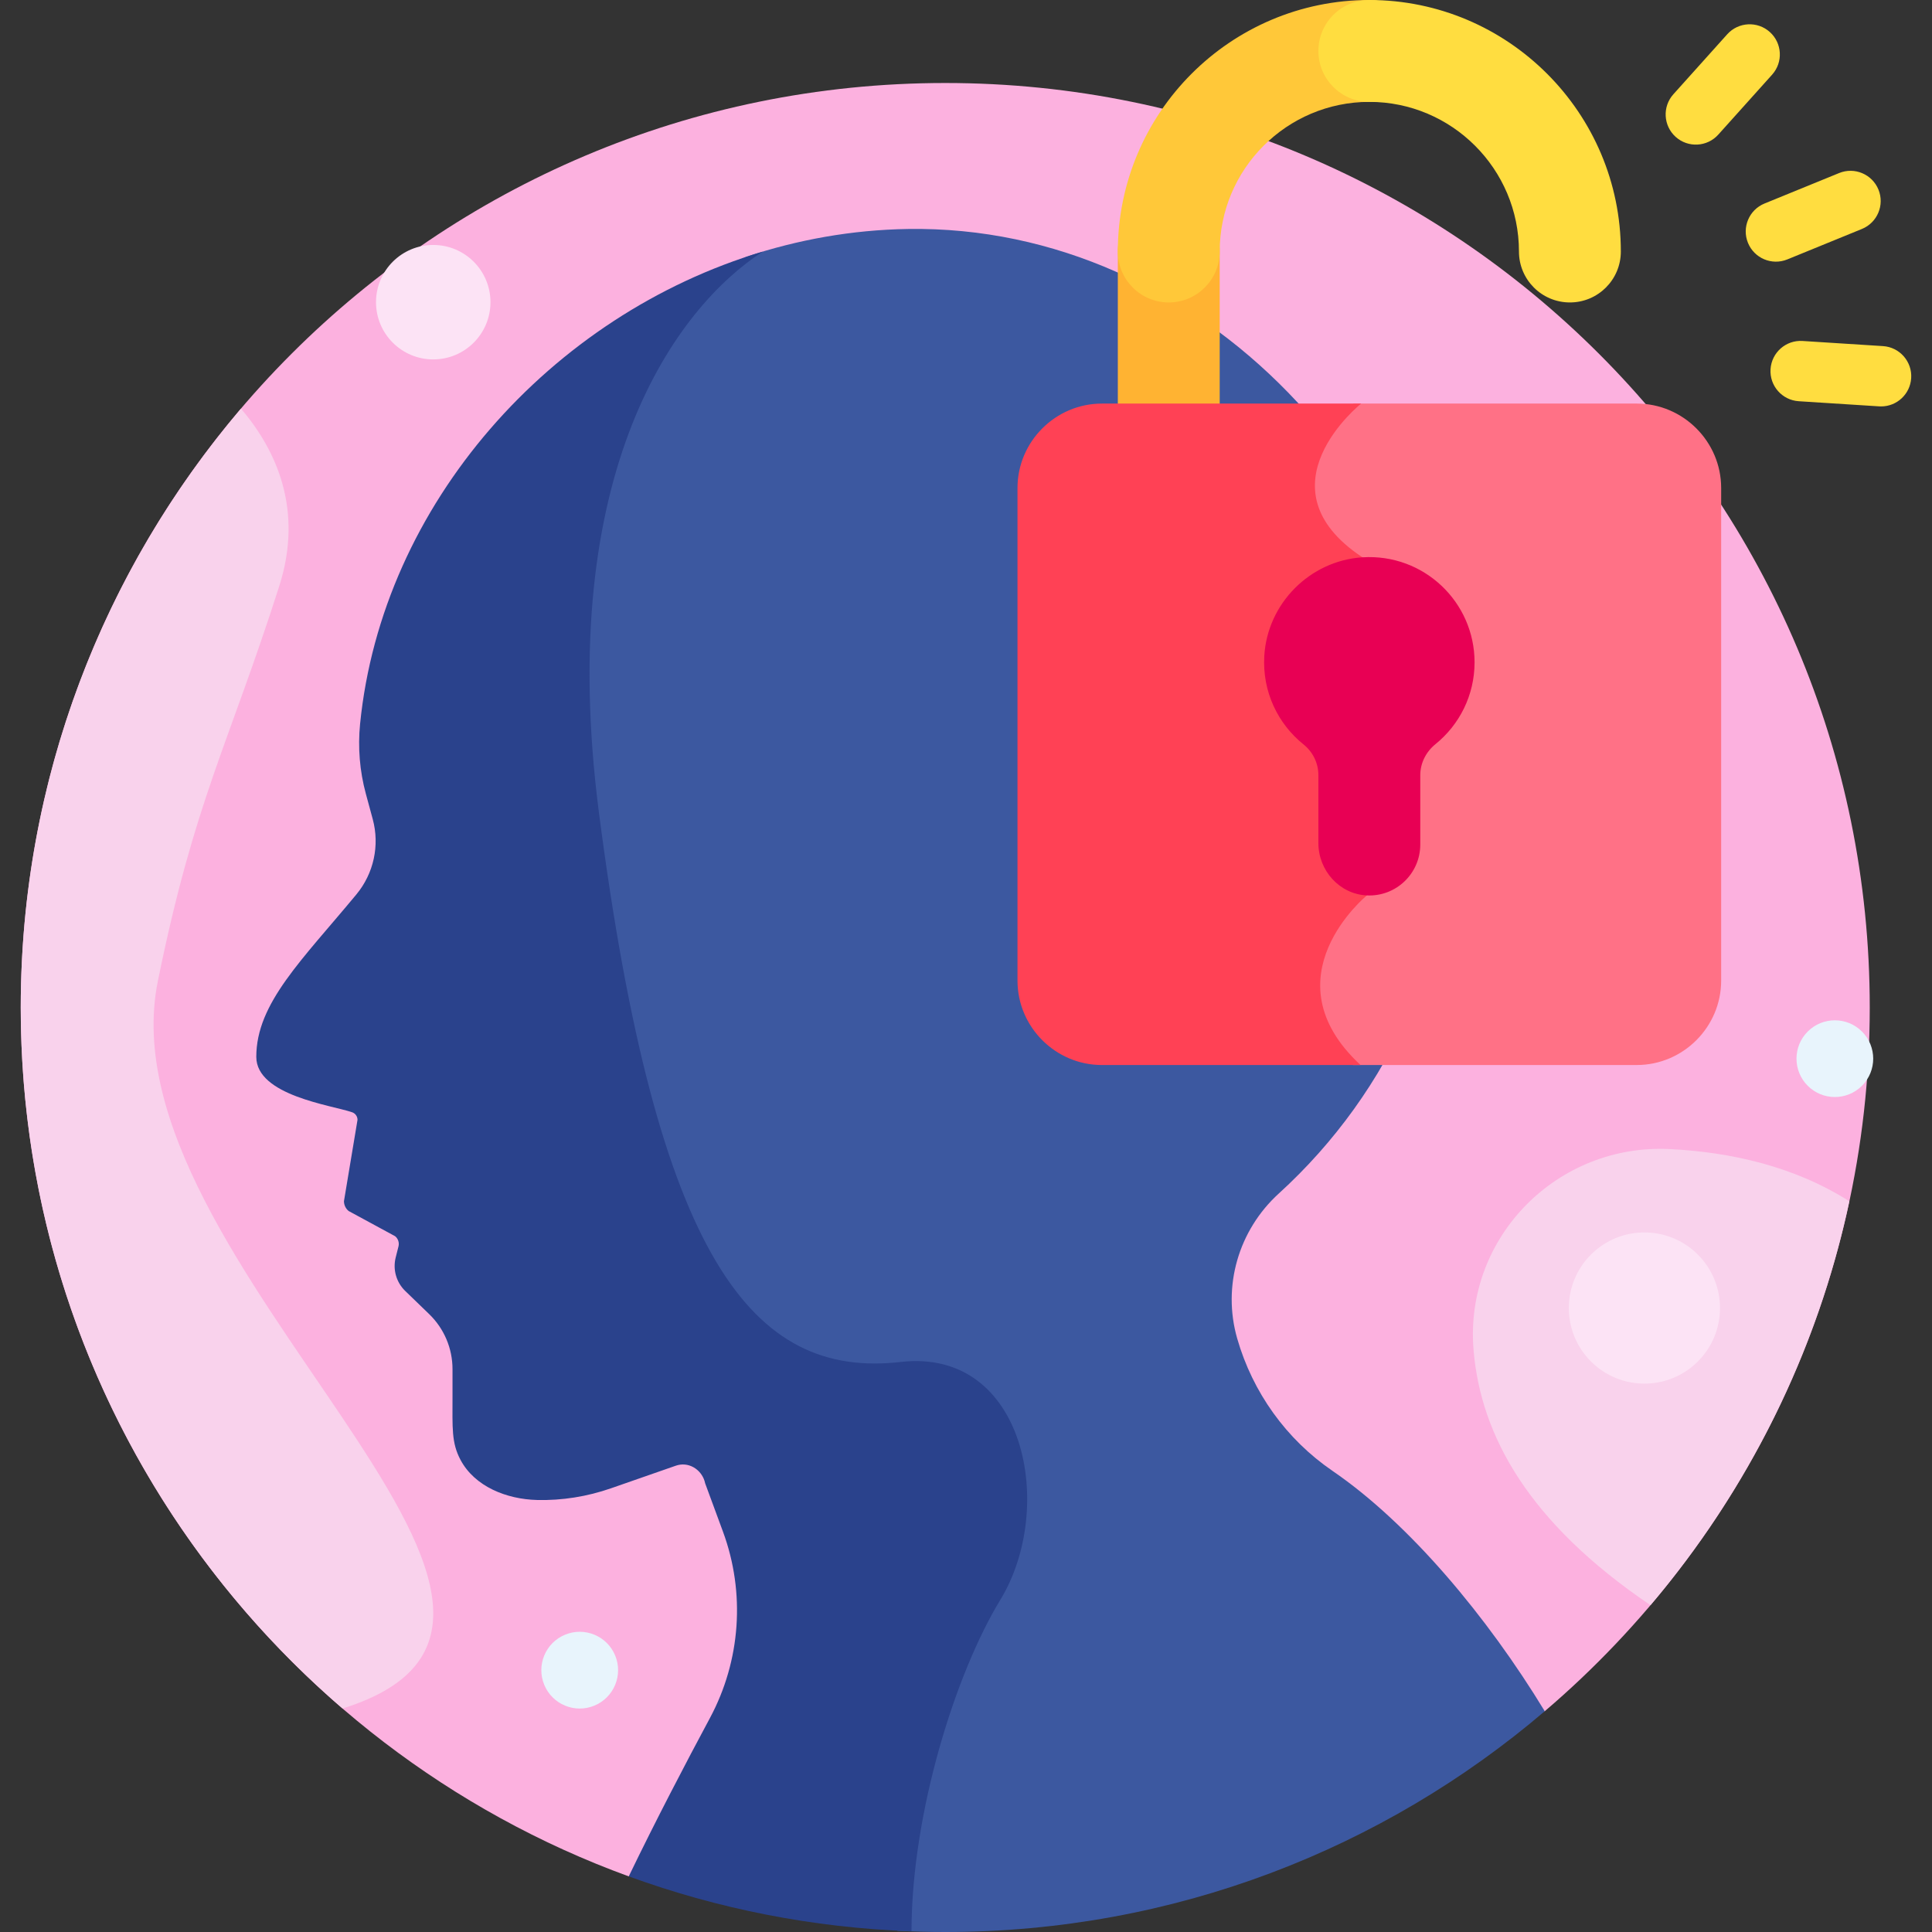 <svg id="Layer_1" enable-background="new 0 0 512 512" height="512" viewBox="0 0 512 512" width="512" xmlns="http://www.w3.org/2000/svg"><rect x="0" y="0" width="512" height="512" fill="#333333" stroke="none"/><g><path d="m409.377 453.49c52.699-44.938 86.127-111.807 86.127-186.492 0-135.311-109.691-245.002-245.002-245.002s-245.003 109.691-245.003 245.002c0 105.849 67.126 196.016 161.13 230.265z" fill="#fcb1df"/><path d="m353.114 389.789c-12.246-8.377-21.142-20.805-25.242-35.065-3.987-13.868.359-28.723 11.029-38.437 29.554-26.908 47.737-66.087 46.48-109.489-2.258-77.979-66.802-147.341-144.804-146.116-14.761.232-29.187 2.82-42.871 7.385-22.753 15.176-54.385 59.42-42.739 149.235 15.364 118.49 40.673 150.008 80.004 145.513 32.943-3.765 41.257 38.59 26.354 63.062-11.56 18.983-22.977 54.761-23.501 85.799 4.199.214 8.425.323 12.677.323 60.625 0 116.098-22.032 158.875-58.51-15.206-24.991-35.814-49.712-56.262-63.7z" fill="#3c58a0"/><path d="m238.736 360.933c-39.331 4.495-64.64-27.023-80.004-145.513-11.765-90.734 20.639-134.024 43.436-148.756-56.225 16.789-100.93 66.897-106.742 125.193-.619 6.209-.105 12.48 1.529 18.502l1.824 6.723c1.886 6.954.271 14.386-4.323 19.936-14.438 17.445-26.535 28.85-26.535 43.051 0 10.272 20.004 12.822 25.392 14.69.859.298 1.433 1.104 1.433 2.013l-3.59 21.546c0 1.012.454 1.971 1.236 2.612l12.321 6.681c.795.652 1.142 1.705.891 2.702l-.739 2.932c-.806 3.198.158 6.583 2.529 8.875l6.348 6.138c3.95 3.819 6.18 9.079 6.18 14.573v7.277c0 8.312-.307 12.228 2.133 16.795 3.782 7.081 12.235 10.407 20.261 10.609 6.621.167 13.282-.895 19.62-3.104l17.157-5.979c.2-.07.401-.128.603-.177 3.276-.783 6.506 1.534 7.176 4.836l4.725 12.814c5.975 16.203 4.706 34.186-3.461 49.403-6.433 11.987-14.34 27.12-21.509 41.955 23.506 8.564 48.695 13.616 74.933 14.558.044-31.492 11.716-68.428 23.528-87.825 14.905-24.469 6.591-66.825-26.352-63.06z" fill="#2a428c"/><path d="m41.834 260c9.725-47.848 18.746-62.667 32.167-104.667 6.499-20.34-.84-36.145-10.139-47.038-36.39 42.755-58.363 98.159-58.363 158.703 0 74.287 33.068 140.845 85.28 185.776 79.235-24.714-64.116-118.132-48.945-192.774z" fill="#f9d2ec"/><path d="m323.235 108.953v-42.301c0-7.456-6.044-13.5-13.5-13.5s-13.5 6.044-13.5 13.5v42.301z" fill="#ffb332"/><g><path d="m309.735 80.152c-7.456 0-13.5-6.044-13.5-13.5 0-36.752 29.9-66.652 66.652-66.652 7.456 0 13.5 6.044 13.5 13.5s-6.044 13.5-13.5 13.5c-21.864 0-39.652 17.788-39.652 39.652 0 7.456-6.044 13.5-13.5 13.5z" fill="#ffc839"/></g><g><path d="m416.039 80.152c-7.456 0-13.5-6.044-13.5-13.5 0-21.864-17.788-39.652-39.652-39.652-7.456 0-13.5-6.044-13.5-13.5s6.044-13.5 13.5-13.5c36.752 0 66.652 29.9 66.652 66.652 0 7.456-6.044 13.5-13.5 13.5z" fill="#ffdd40"/></g><g><path d="m463.231 64.365c-1.67-4.09.291-8.761 4.382-10.431l19.765-8.071c4.09-1.671 8.76.291 10.431 4.382 1.67 4.09-.292 8.761-4.382 10.431l-19.765 8.071c-4.105 1.676-8.767-.305-10.431-4.382z" fill="#ffdd40"/></g><g><path d="m444.071 36.278c-3.288-2.952-3.56-8.01-.609-11.298l14.262-15.887c2.951-3.287 8.01-3.561 11.297-.608 3.288 2.952 3.561 8.01.609 11.298l-14.262 15.887c-2.947 3.282-8.005 3.565-11.297.608z" fill="#ffdd40"/></g><g><path d="m498.508 107.705c-.171 0-.344-.005-.518-.017l-21.306-1.36c-4.409-.281-7.755-4.084-7.474-8.493.282-4.409 4.081-7.765 8.494-7.474l21.306 1.36c4.409.281 7.755 4.084 7.474 8.493-.27 4.236-3.79 7.491-7.976 7.491z" fill="#ffdd40"/></g><path d="m433.745 106.953h-75.022s-27.801 22.125.341 40.741c28.143 18.616 1.171 89.6 1.171 89.6s-26.682 21.77-1.677 44.947h75.186c12.31 0 22.383-10.072 22.383-22.383v-130.523c0-12.31-10.072-22.382-22.382-22.382z" fill="#ff7186"/><path d="m442.583 304.518c-29.796-1.523-54.45 23.266-52.091 53.008.015.194.031.387.048.581 1.955 22.305 14.466 45.368 46.855 67.283 25.669-30.254 44.113-66.82 52.694-107.042-14.627-9.298-31.503-13.012-47.506-13.83z" fill="#f9d2ec"/><ellipse cx="486.337" cy="280.535" fill="#e8f4fc" rx="10.167" ry="10.167" transform="matrix(.707 -.707 .707 .707 -55.923 426.059)"/><ellipse cx="153.471" cy="442.607" fill="#e8f4fc" rx="10.167" ry="10.167" transform="matrix(.924 -.383 .383 .924 -157.696 92.422)"/><ellipse cx="435.869" cy="346.632" fill="#fce3f5" rx="20.035" ry="20.035" transform="matrix(.707 -.707 .707 .707 -117.442 409.732)"/><circle cx="114.813" cy="80.083" fill="#fce3f5" r="15.167"/><path d="m360.722 106.953h-68.693c-12.31 0-22.383 10.072-22.383 22.382v130.525c0 12.311 10.072 22.383 22.383 22.383h68.529c-25.005-23.177 1.677-44.947 1.677-44.947s26.972-70.984-1.171-89.6c-28.143-18.617-.342-40.743-.342-40.743z" fill="#ff4155"/><path d="m390.774 175.523c0-16.005-13.483-28.861-29.71-27.829-13.903.884-25.183 12.213-26.012 26.12-.566 9.492 3.62 18.032 10.401 23.47 2.474 1.984 3.934 4.965 3.934 8.137v18.008c0 7.269 5.587 13.524 12.848 13.866 7.753.365 14.152-5.812 14.152-13.485v-18.383c0-3.216 1.53-6.198 4.03-8.221 6.317-5.111 10.357-12.924 10.357-21.683z" fill="#e80054"/></g></svg>